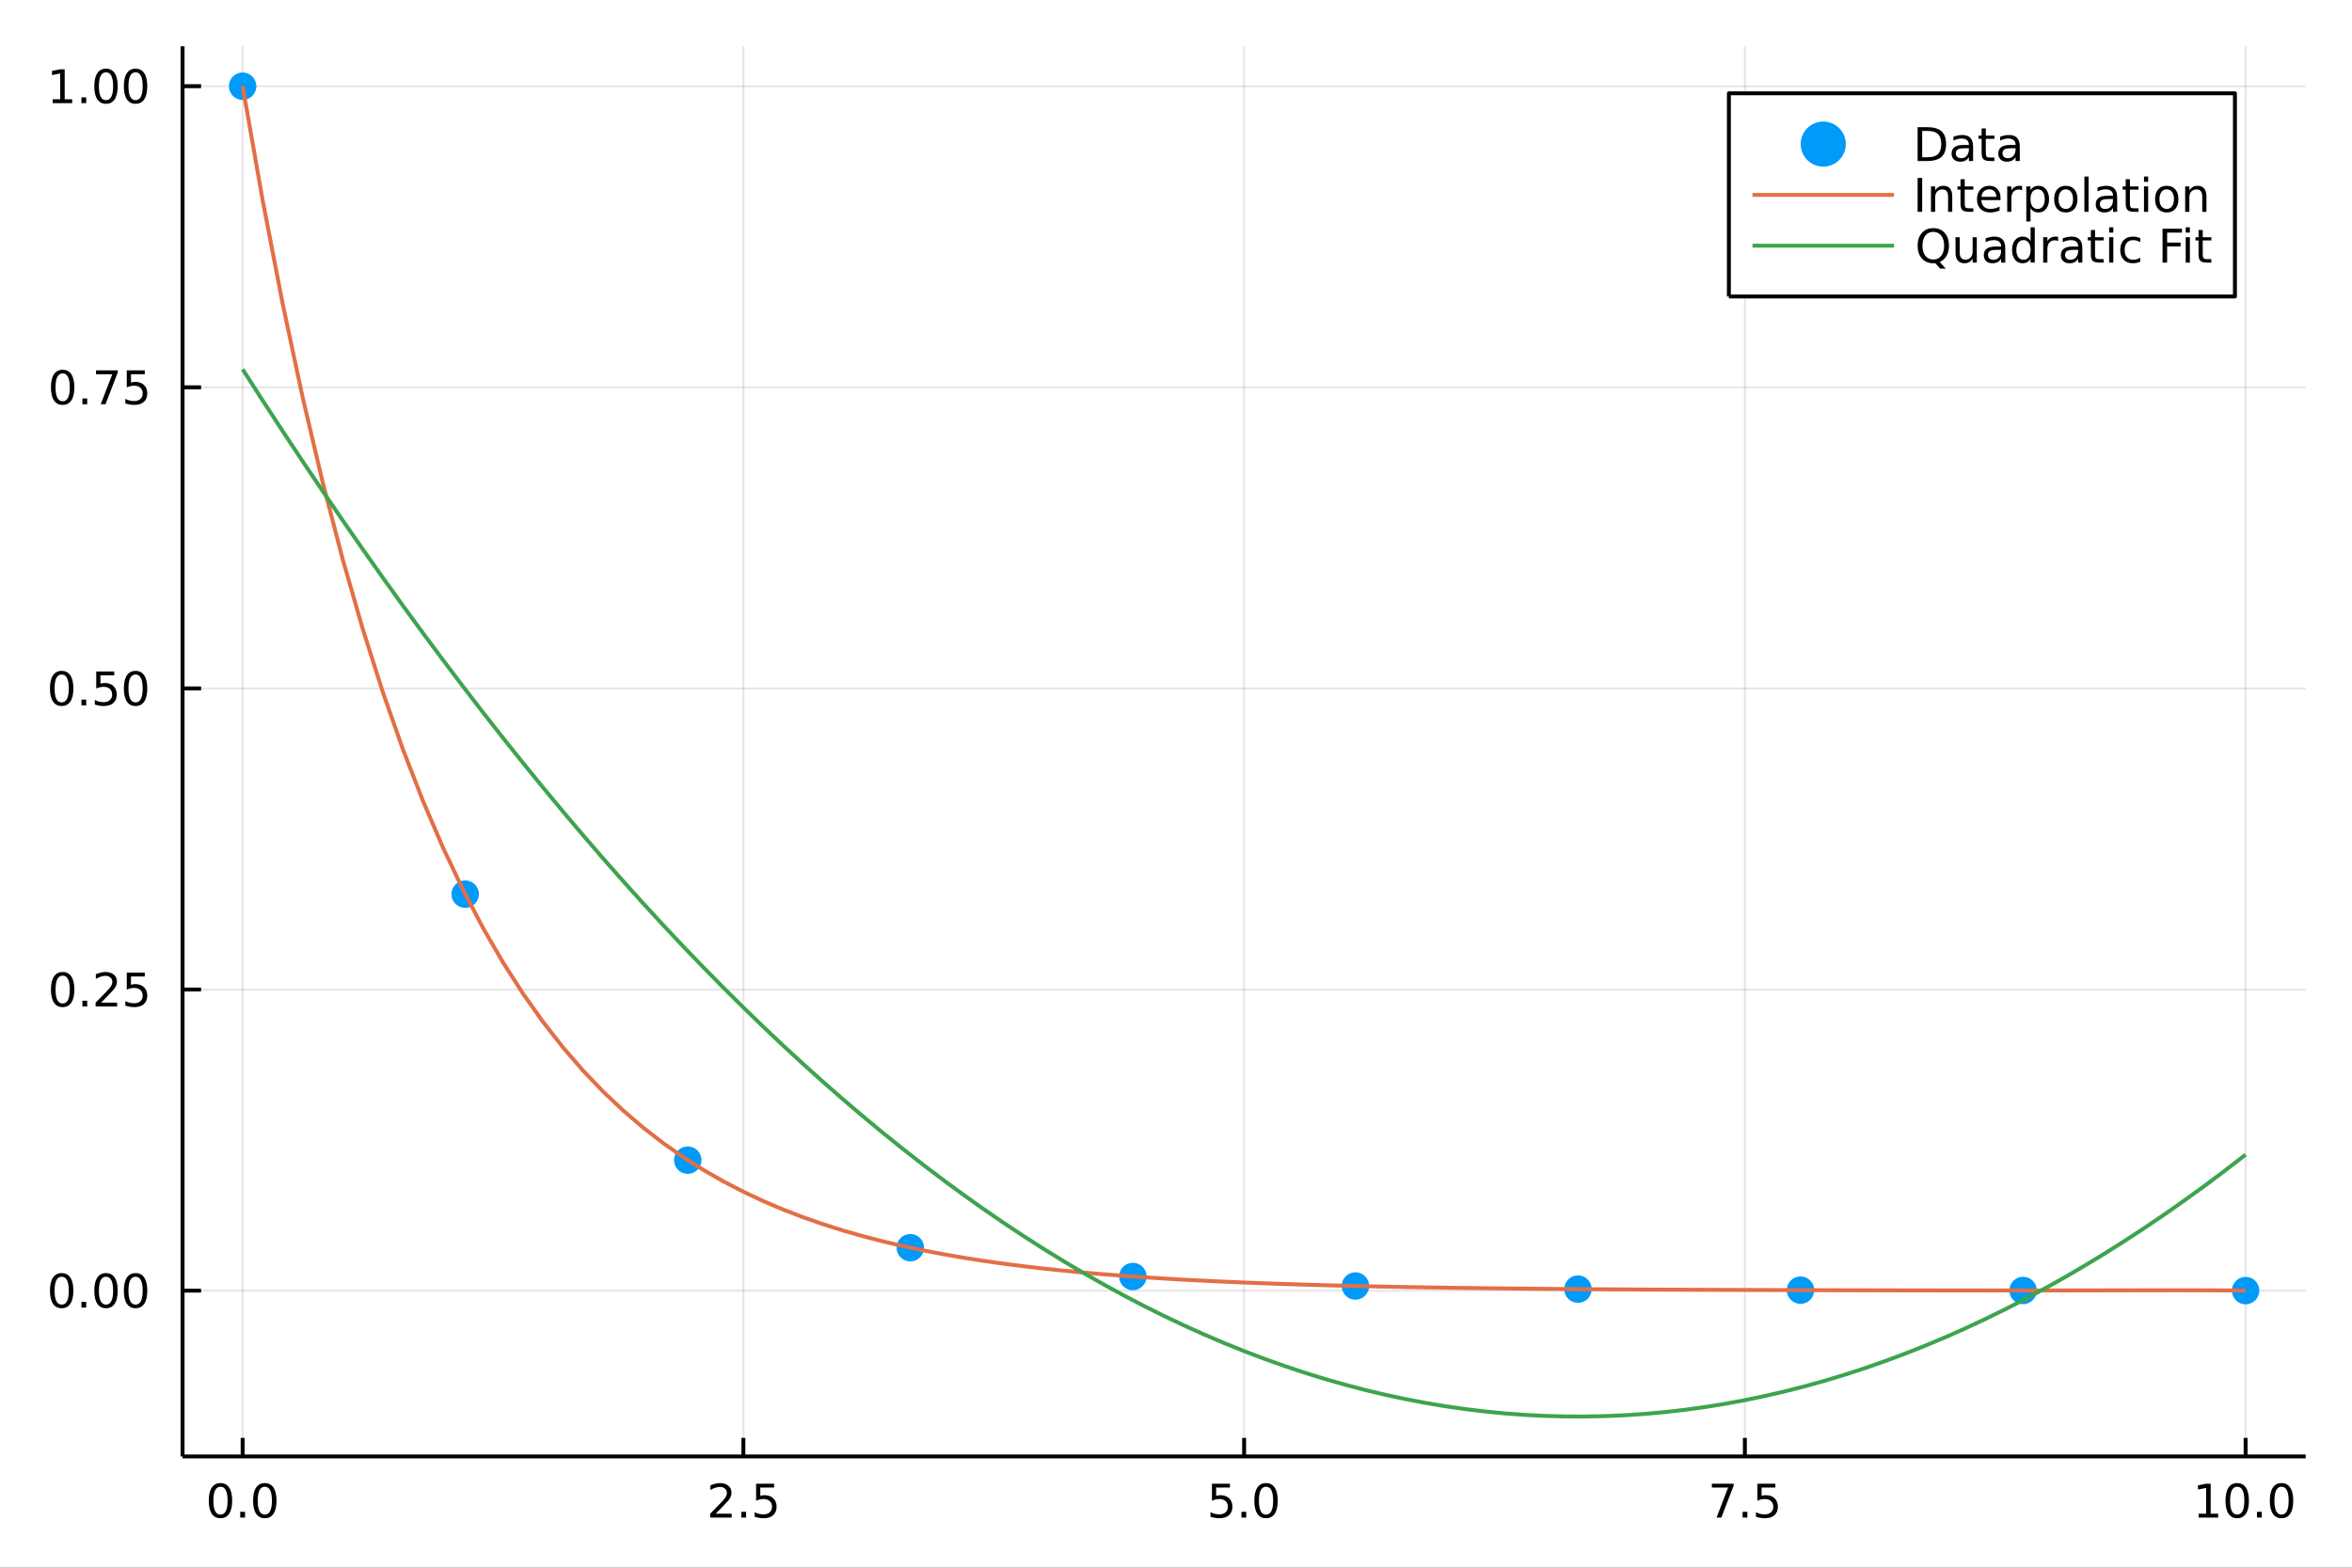 <?xml version="1.0" encoding="utf-8"?>
<svg xmlns="http://www.w3.org/2000/svg" xmlns:xlink="http://www.w3.org/1999/xlink" width="600" height="400" viewBox="0 0 2400 1600">
<rect x="0" y="0" width="2400" height="1600" fill="#333333" stroke="none"/>
<defs>
  <clipPath id="clip570">
    <rect x="0" y="0" width="2400" height="1600"/>
  </clipPath>
</defs>
<path clip-path="url(#clip570)" d="
M0 1600 L2400 1600 L2400 0 L0 0  Z
  " fill="#ffffff" fill-rule="evenodd" fill-opacity="1"/>
<defs>
  <clipPath id="clip571">
    <rect x="480" y="0" width="1681" height="1600"/>
  </clipPath>
</defs>
<path clip-path="url(#clip570)" d="
M186.274 1486.45 L2352.76 1486.45 L2352.76 47.244 L186.274 47.244  Z
  " fill="#ffffff" fill-rule="evenodd" fill-opacity="1"/>
<defs>
  <clipPath id="clip572">
    <rect x="186" y="47" width="2167" height="1440"/>
  </clipPath>
</defs>
<polyline clip-path="url(#clip572)" style="stroke:#000000; stroke-linecap:butt; stroke-linejoin:round; stroke-width:2; stroke-opacity:0.1; fill:none" points="
  247.59,1486.45 247.59,47.244 
  "/>
<polyline clip-path="url(#clip572)" style="stroke:#000000; stroke-linecap:butt; stroke-linejoin:round; stroke-width:2; stroke-opacity:0.1; fill:none" points="
  758.552,1486.45 758.552,47.244 
  "/>
<polyline clip-path="url(#clip572)" style="stroke:#000000; stroke-linecap:butt; stroke-linejoin:round; stroke-width:2; stroke-opacity:0.1; fill:none" points="
  1269.51,1486.45 1269.51,47.244 
  "/>
<polyline clip-path="url(#clip572)" style="stroke:#000000; stroke-linecap:butt; stroke-linejoin:round; stroke-width:2; stroke-opacity:0.1; fill:none" points="
  1780.48,1486.45 1780.48,47.244 
  "/>
<polyline clip-path="url(#clip572)" style="stroke:#000000; stroke-linecap:butt; stroke-linejoin:round; stroke-width:2; stroke-opacity:0.1; fill:none" points="
  2291.44,1486.45 2291.44,47.244 
  "/>
<polyline clip-path="url(#clip570)" style="stroke:#000000; stroke-linecap:butt; stroke-linejoin:round; stroke-width:4; stroke-opacity:1; fill:none" points="
  186.274,1486.45 2352.76,1486.45 
  "/>
<polyline clip-path="url(#clip570)" style="stroke:#000000; stroke-linecap:butt; stroke-linejoin:round; stroke-width:4; stroke-opacity:1; fill:none" points="
  247.59,1486.45 247.59,1467.55 
  "/>
<polyline clip-path="url(#clip570)" style="stroke:#000000; stroke-linecap:butt; stroke-linejoin:round; stroke-width:4; stroke-opacity:1; fill:none" points="
  758.552,1486.45 758.552,1467.55 
  "/>
<polyline clip-path="url(#clip570)" style="stroke:#000000; stroke-linecap:butt; stroke-linejoin:round; stroke-width:4; stroke-opacity:1; fill:none" points="
  1269.51,1486.45 1269.51,1467.55 
  "/>
<polyline clip-path="url(#clip570)" style="stroke:#000000; stroke-linecap:butt; stroke-linejoin:round; stroke-width:4; stroke-opacity:1; fill:none" points="
  1780.48,1486.45 1780.48,1467.55 
  "/>
<polyline clip-path="url(#clip570)" style="stroke:#000000; stroke-linecap:butt; stroke-linejoin:round; stroke-width:4; stroke-opacity:1; fill:none" points="
  2291.44,1486.45 2291.44,1467.55 
  "/>
<path clip-path="url(#clip570)" d="M224.974 1517.37 Q221.363 1517.37 219.534 1520.93 Q217.729 1524.47 217.729 1531.6 Q217.729 1538.71 219.534 1542.27 Q221.363 1545.82 224.974 1545.82 Q228.608 1545.82 230.414 1542.27 Q232.242 1538.71 232.242 1531.6 Q232.242 1524.47 230.414 1520.93 Q228.608 1517.37 224.974 1517.37 M224.974 1513.66 Q230.784 1513.66 233.84 1518.27 Q236.918 1522.85 236.918 1531.6 Q236.918 1540.33 233.84 1544.94 Q230.784 1549.52 224.974 1549.52 Q219.164 1549.52 216.085 1544.94 Q213.03 1540.33 213.03 1531.6 Q213.03 1522.85 216.085 1518.27 Q219.164 1513.66 224.974 1513.66 Z" fill="#000000" fill-rule="evenodd" fill-opacity="1" /><path clip-path="url(#clip570)" d="M245.136 1542.97 L250.02 1542.97 L250.02 1548.85 L245.136 1548.85 L245.136 1542.97 Z" fill="#000000" fill-rule="evenodd" fill-opacity="1" /><path clip-path="url(#clip570)" d="M270.205 1517.37 Q266.594 1517.37 264.765 1520.93 Q262.96 1524.47 262.96 1531.6 Q262.96 1538.71 264.765 1542.27 Q266.594 1545.82 270.205 1545.82 Q273.839 1545.82 275.645 1542.27 Q277.474 1538.71 277.474 1531.6 Q277.474 1524.47 275.645 1520.93 Q273.839 1517.37 270.205 1517.37 M270.205 1513.66 Q276.015 1513.66 279.071 1518.27 Q282.15 1522.85 282.15 1531.6 Q282.15 1540.33 279.071 1544.94 Q276.015 1549.52 270.205 1549.52 Q264.395 1549.52 261.316 1544.94 Q258.261 1540.33 258.261 1531.6 Q258.261 1522.85 261.316 1518.27 Q264.395 1513.66 270.205 1513.66 Z" fill="#000000" fill-rule="evenodd" fill-opacity="1" /><path clip-path="url(#clip570)" d="M730.289 1544.91 L746.608 1544.91 L746.608 1548.85 L724.664 1548.85 L724.664 1544.91 Q727.326 1542.16 731.909 1537.53 Q736.515 1532.88 737.696 1531.53 Q739.941 1529.01 740.821 1527.27 Q741.724 1525.51 741.724 1523.82 Q741.724 1521.07 739.779 1519.33 Q737.858 1517.6 734.756 1517.6 Q732.557 1517.6 730.103 1518.36 Q727.673 1519.13 724.895 1520.68 L724.895 1515.95 Q727.719 1514.82 730.173 1514.24 Q732.626 1513.66 734.663 1513.66 Q740.034 1513.66 743.228 1516.35 Q746.423 1519.03 746.423 1523.52 Q746.423 1525.65 745.612 1527.57 Q744.825 1529.47 742.719 1532.07 Q742.14 1532.74 739.038 1535.95 Q735.937 1539.15 730.289 1544.91 Z" fill="#000000" fill-rule="evenodd" fill-opacity="1" /><path clip-path="url(#clip570)" d="M756.423 1542.97 L761.307 1542.97 L761.307 1548.85 L756.423 1548.85 L756.423 1542.97 Z" fill="#000000" fill-rule="evenodd" fill-opacity="1" /><path clip-path="url(#clip570)" d="M771.538 1514.29 L789.895 1514.29 L789.895 1518.22 L775.821 1518.22 L775.821 1526.7 Q776.839 1526.35 777.858 1526.19 Q778.876 1526 779.895 1526 Q785.682 1526 789.061 1529.17 Q792.441 1532.34 792.441 1537.76 Q792.441 1543.34 788.969 1546.44 Q785.497 1549.52 779.177 1549.52 Q777.001 1549.52 774.733 1549.15 Q772.487 1548.78 770.08 1548.04 L770.08 1543.34 Q772.163 1544.47 774.385 1545.03 Q776.608 1545.58 779.085 1545.58 Q783.089 1545.58 785.427 1543.48 Q787.765 1541.37 787.765 1537.76 Q787.765 1534.15 785.427 1532.04 Q783.089 1529.94 779.085 1529.94 Q777.21 1529.94 775.335 1530.35 Q773.483 1530.77 771.538 1531.65 L771.538 1514.29 Z" fill="#000000" fill-rule="evenodd" fill-opacity="1" /><path clip-path="url(#clip570)" d="M1236.68 1514.29 L1255.04 1514.29 L1255.04 1518.22 L1240.96 1518.22 L1240.96 1526.7 Q1241.98 1526.35 1243 1526.19 Q1244.02 1526 1245.04 1526 Q1250.82 1526 1254.2 1529.17 Q1257.58 1532.34 1257.58 1537.76 Q1257.58 1543.34 1254.11 1546.44 Q1250.64 1549.52 1244.32 1549.52 Q1242.14 1549.52 1239.87 1549.15 Q1237.63 1548.78 1235.22 1548.04 L1235.22 1543.34 Q1237.3 1544.47 1239.53 1545.03 Q1241.75 1545.58 1244.23 1545.58 Q1248.23 1545.58 1250.57 1543.48 Q1252.91 1541.37 1252.91 1537.76 Q1252.91 1534.15 1250.57 1532.04 Q1248.23 1529.94 1244.23 1529.94 Q1242.35 1529.94 1240.48 1530.35 Q1238.62 1530.77 1236.68 1531.65 L1236.68 1514.29 Z" fill="#000000" fill-rule="evenodd" fill-opacity="1" /><path clip-path="url(#clip570)" d="M1266.8 1542.97 L1271.68 1542.97 L1271.68 1548.85 L1266.8 1548.85 L1266.8 1542.97 Z" fill="#000000" fill-rule="evenodd" fill-opacity="1" /><path clip-path="url(#clip570)" d="M1291.86 1517.37 Q1288.25 1517.37 1286.42 1520.93 Q1284.62 1524.47 1284.62 1531.6 Q1284.62 1538.71 1286.42 1542.27 Q1288.25 1545.82 1291.86 1545.82 Q1295.5 1545.82 1297.3 1542.27 Q1299.13 1538.71 1299.13 1531.6 Q1299.13 1524.47 1297.3 1520.93 Q1295.5 1517.37 1291.86 1517.37 M1291.86 1513.66 Q1297.67 1513.66 1300.73 1518.27 Q1303.81 1522.85 1303.81 1531.6 Q1303.81 1540.33 1300.73 1544.94 Q1297.67 1549.52 1291.86 1549.52 Q1286.05 1549.52 1282.98 1544.94 Q1279.92 1540.33 1279.92 1531.6 Q1279.92 1522.85 1282.98 1518.27 Q1286.05 1513.66 1291.86 1513.66 Z" fill="#000000" fill-rule="evenodd" fill-opacity="1" /><path clip-path="url(#clip570)" d="M1746.8 1514.29 L1769.02 1514.29 L1769.02 1516.28 L1756.47 1548.85 L1751.59 1548.85 L1763.39 1518.22 L1746.8 1518.22 L1746.8 1514.29 Z" fill="#000000" fill-rule="evenodd" fill-opacity="1" /><path clip-path="url(#clip570)" d="M1778.14 1542.97 L1783.02 1542.97 L1783.02 1548.85 L1778.14 1548.85 L1778.14 1542.97 Z" fill="#000000" fill-rule="evenodd" fill-opacity="1" /><path clip-path="url(#clip570)" d="M1793.26 1514.29 L1811.61 1514.29 L1811.61 1518.22 L1797.54 1518.22 L1797.54 1526.7 Q1798.56 1526.35 1799.57 1526.19 Q1800.59 1526 1801.61 1526 Q1807.4 1526 1810.78 1529.17 Q1814.16 1532.34 1814.16 1537.76 Q1814.16 1543.34 1810.69 1546.44 Q1807.21 1549.52 1800.89 1549.52 Q1798.72 1549.52 1796.45 1549.15 Q1794.2 1548.78 1791.8 1548.04 L1791.8 1543.34 Q1793.88 1544.47 1796.1 1545.03 Q1798.32 1545.58 1800.8 1545.58 Q1804.81 1545.58 1807.14 1543.48 Q1809.48 1541.37 1809.48 1537.76 Q1809.48 1534.15 1807.14 1532.04 Q1804.81 1529.94 1800.8 1529.94 Q1798.93 1529.94 1797.05 1530.35 Q1795.2 1530.77 1793.26 1531.65 L1793.26 1514.29 Z" fill="#000000" fill-rule="evenodd" fill-opacity="1" /><path clip-path="url(#clip570)" d="M2243.51 1544.91 L2251.15 1544.91 L2251.15 1518.55 L2242.84 1520.21 L2242.84 1515.95 L2251.1 1514.29 L2255.78 1514.29 L2255.78 1544.91 L2263.42 1544.91 L2263.42 1548.85 L2243.51 1548.85 L2243.51 1544.91 Z" fill="#000000" fill-rule="evenodd" fill-opacity="1" /><path clip-path="url(#clip570)" d="M2282.86 1517.37 Q2279.25 1517.37 2277.42 1520.93 Q2275.62 1524.47 2275.62 1531.6 Q2275.62 1538.71 2277.42 1542.27 Q2279.25 1545.82 2282.86 1545.82 Q2286.5 1545.82 2288.3 1542.27 Q2290.13 1538.71 2290.13 1531.6 Q2290.13 1524.47 2288.3 1520.93 Q2286.5 1517.37 2282.86 1517.37 M2282.86 1513.66 Q2288.67 1513.66 2291.73 1518.27 Q2294.81 1522.85 2294.81 1531.6 Q2294.81 1540.33 2291.73 1544.94 Q2288.67 1549.52 2282.86 1549.52 Q2277.05 1549.52 2273.98 1544.94 Q2270.92 1540.33 2270.92 1531.6 Q2270.92 1522.85 2273.98 1518.27 Q2277.05 1513.66 2282.86 1513.66 Z" fill="#000000" fill-rule="evenodd" fill-opacity="1" /><path clip-path="url(#clip570)" d="M2303.03 1542.97 L2307.91 1542.97 L2307.91 1548.85 L2303.03 1548.85 L2303.03 1542.97 Z" fill="#000000" fill-rule="evenodd" fill-opacity="1" /><path clip-path="url(#clip570)" d="M2328.1 1517.37 Q2324.48 1517.37 2322.66 1520.93 Q2320.85 1524.47 2320.85 1531.6 Q2320.85 1538.71 2322.66 1542.27 Q2324.48 1545.82 2328.1 1545.82 Q2331.73 1545.82 2333.54 1542.27 Q2335.36 1538.71 2335.36 1531.6 Q2335.36 1524.47 2333.54 1520.93 Q2331.73 1517.37 2328.1 1517.37 M2328.1 1513.66 Q2333.91 1513.66 2336.96 1518.27 Q2340.04 1522.85 2340.04 1531.6 Q2340.04 1540.33 2336.96 1544.94 Q2333.91 1549.52 2328.1 1549.52 Q2322.29 1549.52 2319.21 1544.94 Q2316.15 1540.33 2316.15 1531.6 Q2316.15 1522.85 2319.21 1518.27 Q2322.29 1513.66 2328.1 1513.66 Z" fill="#000000" fill-rule="evenodd" fill-opacity="1" /><polyline clip-path="url(#clip572)" style="stroke:#000000; stroke-linecap:butt; stroke-linejoin:round; stroke-width:2; stroke-opacity:0.1; fill:none" points="
  186.274,1317.25 2352.76,1317.25 
  "/>
<polyline clip-path="url(#clip572)" style="stroke:#000000; stroke-linecap:butt; stroke-linejoin:round; stroke-width:2; stroke-opacity:0.1; fill:none" points="
  186.274,1009.93 2352.76,1009.93 
  "/>
<polyline clip-path="url(#clip572)" style="stroke:#000000; stroke-linecap:butt; stroke-linejoin:round; stroke-width:2; stroke-opacity:0.1; fill:none" points="
  186.274,702.613 2352.76,702.613 
  "/>
<polyline clip-path="url(#clip572)" style="stroke:#000000; stroke-linecap:butt; stroke-linejoin:round; stroke-width:2; stroke-opacity:0.1; fill:none" points="
  186.274,395.295 2352.76,395.295 
  "/>
<polyline clip-path="url(#clip572)" style="stroke:#000000; stroke-linecap:butt; stroke-linejoin:round; stroke-width:2; stroke-opacity:0.1; fill:none" points="
  186.274,87.976 2352.76,87.976 
  "/>
<polyline clip-path="url(#clip570)" style="stroke:#000000; stroke-linecap:butt; stroke-linejoin:round; stroke-width:4; stroke-opacity:1; fill:none" points="
  186.274,1486.45 186.274,47.244 
  "/>
<polyline clip-path="url(#clip570)" style="stroke:#000000; stroke-linecap:butt; stroke-linejoin:round; stroke-width:4; stroke-opacity:1; fill:none" points="
  186.274,1317.25 205.172,1317.25 
  "/>
<polyline clip-path="url(#clip570)" style="stroke:#000000; stroke-linecap:butt; stroke-linejoin:round; stroke-width:4; stroke-opacity:1; fill:none" points="
  186.274,1009.93 205.172,1009.93 
  "/>
<polyline clip-path="url(#clip570)" style="stroke:#000000; stroke-linecap:butt; stroke-linejoin:round; stroke-width:4; stroke-opacity:1; fill:none" points="
  186.274,702.613 205.172,702.613 
  "/>
<polyline clip-path="url(#clip570)" style="stroke:#000000; stroke-linecap:butt; stroke-linejoin:round; stroke-width:4; stroke-opacity:1; fill:none" points="
  186.274,395.295 205.172,395.295 
  "/>
<polyline clip-path="url(#clip570)" style="stroke:#000000; stroke-linecap:butt; stroke-linejoin:round; stroke-width:4; stroke-opacity:1; fill:none" points="
  186.274,87.976 205.172,87.976 
  "/>
<path clip-path="url(#clip570)" d="M62.937 1303.05 Q59.325 1303.05 57.497 1306.61 Q55.691 1310.15 55.691 1317.28 Q55.691 1324.39 57.497 1327.96 Q59.325 1331.5 62.937 1331.5 Q66.571 1331.5 68.376 1327.96 Q70.205 1324.39 70.205 1317.28 Q70.205 1310.15 68.376 1306.61 Q66.571 1303.05 62.937 1303.05 M62.937 1299.34 Q68.747 1299.34 71.802 1303.95 Q74.881 1308.53 74.881 1317.28 Q74.881 1326.01 71.802 1330.62 Q68.747 1335.2 62.937 1335.2 Q57.126 1335.2 54.048 1330.62 Q50.992 1326.01 50.992 1317.28 Q50.992 1308.53 54.048 1303.95 Q57.126 1299.34 62.937 1299.34 Z" fill="#000000" fill-rule="evenodd" fill-opacity="1" /><path clip-path="url(#clip570)" d="M83.098 1328.65 L87.983 1328.65 L87.983 1334.53 L83.098 1334.53 L83.098 1328.65 Z" fill="#000000" fill-rule="evenodd" fill-opacity="1" /><path clip-path="url(#clip570)" d="M108.168 1303.05 Q104.557 1303.05 102.728 1306.61 Q100.922 1310.15 100.922 1317.28 Q100.922 1324.39 102.728 1327.96 Q104.557 1331.5 108.168 1331.5 Q111.802 1331.5 113.608 1327.96 Q115.436 1324.39 115.436 1317.28 Q115.436 1310.15 113.608 1306.61 Q111.802 1303.05 108.168 1303.05 M108.168 1299.34 Q113.978 1299.34 117.033 1303.95 Q120.112 1308.53 120.112 1317.28 Q120.112 1326.01 117.033 1330.62 Q113.978 1335.2 108.168 1335.2 Q102.358 1335.2 99.279 1330.62 Q96.223 1326.01 96.223 1317.28 Q96.223 1308.53 99.279 1303.95 Q102.358 1299.34 108.168 1299.34 Z" fill="#000000" fill-rule="evenodd" fill-opacity="1" /><path clip-path="url(#clip570)" d="M138.33 1303.05 Q134.719 1303.05 132.89 1306.61 Q131.084 1310.15 131.084 1317.28 Q131.084 1324.39 132.89 1327.96 Q134.719 1331.5 138.33 1331.5 Q141.964 1331.5 143.769 1327.96 Q145.598 1324.39 145.598 1317.28 Q145.598 1310.15 143.769 1306.61 Q141.964 1303.05 138.33 1303.05 M138.33 1299.34 Q144.14 1299.34 147.195 1303.95 Q150.274 1308.53 150.274 1317.28 Q150.274 1326.01 147.195 1330.62 Q144.14 1335.2 138.33 1335.2 Q132.519 1335.2 129.441 1330.62 Q126.385 1326.01 126.385 1317.28 Q126.385 1308.53 129.441 1303.95 Q132.519 1299.34 138.33 1299.34 Z" fill="#000000" fill-rule="evenodd" fill-opacity="1" /><path clip-path="url(#clip570)" d="M63.932 995.73 Q60.321 995.73 58.492 999.295 Q56.687 1002.84 56.687 1009.97 Q56.687 1017.07 58.492 1020.64 Q60.321 1024.18 63.932 1024.18 Q67.566 1024.18 69.372 1020.64 Q71.2 1017.07 71.2 1009.97 Q71.2 1002.84 69.372 999.295 Q67.566 995.73 63.932 995.73 M63.932 992.026 Q69.742 992.026 72.798 996.633 Q75.876 1001.22 75.876 1009.97 Q75.876 1018.69 72.798 1023.3 Q69.742 1027.88 63.932 1027.88 Q58.122 1027.88 55.043 1023.3 Q51.987 1018.69 51.987 1009.97 Q51.987 1001.22 55.043 996.633 Q58.122 992.026 63.932 992.026 Z" fill="#000000" fill-rule="evenodd" fill-opacity="1" /><path clip-path="url(#clip570)" d="M84.094 1021.33 L88.978 1021.33 L88.978 1027.21 L84.094 1027.21 L84.094 1021.33 Z" fill="#000000" fill-rule="evenodd" fill-opacity="1" /><path clip-path="url(#clip570)" d="M103.191 1023.28 L119.51 1023.28 L119.51 1027.21 L97.566 1027.21 L97.566 1023.28 Q100.228 1020.52 104.811 1015.89 Q109.418 1011.24 110.598 1009.9 Q112.844 1007.37 113.723 1005.64 Q114.626 1003.88 114.626 1002.19 Q114.626 999.434 112.682 997.698 Q110.76 995.962 107.658 995.962 Q105.459 995.962 103.006 996.725 Q100.575 997.489 97.797 999.04 L97.797 994.318 Q100.621 993.184 103.075 992.605 Q105.529 992.026 107.566 992.026 Q112.936 992.026 116.131 994.712 Q119.325 997.397 119.325 1001.89 Q119.325 1004.02 118.515 1005.94 Q117.728 1007.84 115.621 1010.43 Q115.043 1011.1 111.941 1014.32 Q108.839 1017.51 103.191 1023.28 Z" fill="#000000" fill-rule="evenodd" fill-opacity="1" /><path clip-path="url(#clip570)" d="M129.371 992.651 L147.728 992.651 L147.728 996.587 L133.654 996.587 L133.654 1005.06 Q134.672 1004.71 135.691 1004.55 Q136.709 1004.36 137.728 1004.36 Q143.515 1004.36 146.894 1007.54 Q150.274 1010.71 150.274 1016.12 Q150.274 1021.7 146.802 1024.8 Q143.33 1027.88 137.01 1027.88 Q134.834 1027.88 132.566 1027.51 Q130.32 1027.14 127.913 1026.4 L127.913 1021.7 Q129.996 1022.84 132.219 1023.39 Q134.441 1023.95 136.918 1023.95 Q140.922 1023.95 143.26 1021.84 Q145.598 1019.73 145.598 1016.12 Q145.598 1012.51 143.26 1010.41 Q140.922 1008.3 136.918 1008.3 Q135.043 1008.3 133.168 1008.72 Q131.316 1009.13 129.371 1010.01 L129.371 992.651 Z" fill="#000000" fill-rule="evenodd" fill-opacity="1" /><path clip-path="url(#clip570)" d="M62.937 688.412 Q59.325 688.412 57.497 691.976 Q55.691 695.518 55.691 702.648 Q55.691 709.754 57.497 713.319 Q59.325 716.861 62.937 716.861 Q66.571 716.861 68.376 713.319 Q70.205 709.754 70.205 702.648 Q70.205 695.518 68.376 691.976 Q66.571 688.412 62.937 688.412 M62.937 684.708 Q68.747 684.708 71.802 689.314 Q74.881 693.898 74.881 702.648 Q74.881 711.375 71.802 715.981 Q68.747 720.564 62.937 720.564 Q57.126 720.564 54.048 715.981 Q50.992 711.375 50.992 702.648 Q50.992 693.898 54.048 689.314 Q57.126 684.708 62.937 684.708 Z" fill="#000000" fill-rule="evenodd" fill-opacity="1" /><path clip-path="url(#clip570)" d="M83.098 714.013 L87.983 714.013 L87.983 719.893 L83.098 719.893 L83.098 714.013 Z" fill="#000000" fill-rule="evenodd" fill-opacity="1" /><path clip-path="url(#clip570)" d="M98.214 685.333 L116.57 685.333 L116.57 689.268 L102.496 689.268 L102.496 697.74 Q103.515 697.393 104.534 697.231 Q105.552 697.046 106.571 697.046 Q112.358 697.046 115.737 700.217 Q119.117 703.388 119.117 708.805 Q119.117 714.384 115.645 717.486 Q112.172 720.564 105.853 720.564 Q103.677 720.564 101.409 720.194 Q99.163 719.824 96.756 719.083 L96.756 714.384 Q98.839 715.518 101.061 716.074 Q103.284 716.629 105.76 716.629 Q109.765 716.629 112.103 714.523 Q114.441 712.416 114.441 708.805 Q114.441 705.194 112.103 703.088 Q109.765 700.981 105.76 700.981 Q103.885 700.981 102.01 701.398 Q100.159 701.814 98.214 702.694 L98.214 685.333 Z" fill="#000000" fill-rule="evenodd" fill-opacity="1" /><path clip-path="url(#clip570)" d="M138.33 688.412 Q134.719 688.412 132.89 691.976 Q131.084 695.518 131.084 702.648 Q131.084 709.754 132.89 713.319 Q134.719 716.861 138.33 716.861 Q141.964 716.861 143.769 713.319 Q145.598 709.754 145.598 702.648 Q145.598 695.518 143.769 691.976 Q141.964 688.412 138.33 688.412 M138.33 684.708 Q144.14 684.708 147.195 689.314 Q150.274 693.898 150.274 702.648 Q150.274 711.375 147.195 715.981 Q144.14 720.564 138.33 720.564 Q132.519 720.564 129.441 715.981 Q126.385 711.375 126.385 702.648 Q126.385 693.898 129.441 689.314 Q132.519 684.708 138.33 684.708 Z" fill="#000000" fill-rule="evenodd" fill-opacity="1" /><path clip-path="url(#clip570)" d="M63.932 381.093 Q60.321 381.093 58.492 384.658 Q56.687 388.2 56.687 395.329 Q56.687 402.436 58.492 406.001 Q60.321 409.542 63.932 409.542 Q67.566 409.542 69.372 406.001 Q71.2 402.436 71.2 395.329 Q71.2 388.2 69.372 384.658 Q67.566 381.093 63.932 381.093 M63.932 377.39 Q69.742 377.39 72.798 381.996 Q75.876 386.579 75.876 395.329 Q75.876 404.056 72.798 408.663 Q69.742 413.246 63.932 413.246 Q58.122 413.246 55.043 408.663 Q51.987 404.056 51.987 395.329 Q51.987 386.579 55.043 381.996 Q58.122 377.39 63.932 377.39 Z" fill="#000000" fill-rule="evenodd" fill-opacity="1" /><path clip-path="url(#clip570)" d="M84.094 406.695 L88.978 406.695 L88.978 412.575 L84.094 412.575 L84.094 406.695 Z" fill="#000000" fill-rule="evenodd" fill-opacity="1" /><path clip-path="url(#clip570)" d="M97.983 378.015 L120.205 378.015 L120.205 380.005 L107.658 412.575 L102.774 412.575 L114.58 381.95 L97.983 381.95 L97.983 378.015 Z" fill="#000000" fill-rule="evenodd" fill-opacity="1" /><path clip-path="url(#clip570)" d="M129.371 378.015 L147.728 378.015 L147.728 381.95 L133.654 381.95 L133.654 390.422 Q134.672 390.075 135.691 389.913 Q136.709 389.728 137.728 389.728 Q143.515 389.728 146.894 392.899 Q150.274 396.07 150.274 401.487 Q150.274 407.065 146.802 410.167 Q143.33 413.246 137.01 413.246 Q134.834 413.246 132.566 412.876 Q130.32 412.505 127.913 411.764 L127.913 407.065 Q129.996 408.2 132.219 408.755 Q134.441 409.311 136.918 409.311 Q140.922 409.311 143.26 407.204 Q145.598 405.098 145.598 401.487 Q145.598 397.876 143.26 395.769 Q140.922 393.663 136.918 393.663 Q135.043 393.663 133.168 394.079 Q131.316 394.496 129.371 395.376 L129.371 378.015 Z" fill="#000000" fill-rule="evenodd" fill-opacity="1" /><path clip-path="url(#clip570)" d="M53.747 101.321 L61.386 101.321 L61.386 74.956 L53.075 76.622 L53.075 72.363 L61.339 70.696 L66.015 70.696 L66.015 101.321 L73.654 101.321 L73.654 105.256 L53.747 105.256 L53.747 101.321 Z" fill="#000000" fill-rule="evenodd" fill-opacity="1" /><path clip-path="url(#clip570)" d="M83.098 99.377 L87.983 99.377 L87.983 105.256 L83.098 105.256 L83.098 99.377 Z" fill="#000000" fill-rule="evenodd" fill-opacity="1" /><path clip-path="url(#clip570)" d="M108.168 73.775 Q104.557 73.775 102.728 77.34 Q100.922 80.881 100.922 88.011 Q100.922 95.117 102.728 98.682 Q104.557 102.224 108.168 102.224 Q111.802 102.224 113.608 98.682 Q115.436 95.117 115.436 88.011 Q115.436 80.881 113.608 77.34 Q111.802 73.775 108.168 73.775 M108.168 70.071 Q113.978 70.071 117.033 74.678 Q120.112 79.261 120.112 88.011 Q120.112 96.738 117.033 101.344 Q113.978 105.928 108.168 105.928 Q102.358 105.928 99.279 101.344 Q96.223 96.738 96.223 88.011 Q96.223 79.261 99.279 74.678 Q102.358 70.071 108.168 70.071 Z" fill="#000000" fill-rule="evenodd" fill-opacity="1" /><path clip-path="url(#clip570)" d="M138.33 73.775 Q134.719 73.775 132.89 77.34 Q131.084 80.881 131.084 88.011 Q131.084 95.117 132.89 98.682 Q134.719 102.224 138.33 102.224 Q141.964 102.224 143.769 98.682 Q145.598 95.117 145.598 88.011 Q145.598 80.881 143.769 77.34 Q141.964 73.775 138.33 73.775 M138.33 70.071 Q144.14 70.071 147.195 74.678 Q150.274 79.261 150.274 88.011 Q150.274 96.738 147.195 101.344 Q144.14 105.928 138.33 105.928 Q132.519 105.928 129.441 101.344 Q126.385 96.738 126.385 88.011 Q126.385 79.261 129.441 74.678 Q132.519 70.071 138.33 70.071 Z" fill="#000000" fill-rule="evenodd" fill-opacity="1" /><circle clip-path="url(#clip572)" cx="247.59" cy="87.976" r="14" fill="#009af9" fill-rule="evenodd" fill-opacity="1" stroke="#000000" stroke-opacity="1" stroke-width="0"/>
<circle clip-path="url(#clip572)" cx="474.684" cy="912.582" r="14" fill="#009af9" fill-rule="evenodd" fill-opacity="1" stroke="#000000" stroke-opacity="1" stroke-width="0"/>
<circle clip-path="url(#clip572)" cx="701.779" cy="1184.04" r="14" fill="#009af9" fill-rule="evenodd" fill-opacity="1" stroke="#000000" stroke-opacity="1" stroke-width="0"/>
<circle clip-path="url(#clip572)" cx="928.873" cy="1273.4" r="14" fill="#009af9" fill-rule="evenodd" fill-opacity="1" stroke="#000000" stroke-opacity="1" stroke-width="0"/>
<circle clip-path="url(#clip572)" cx="1155.97" cy="1302.81" r="14" fill="#009af9" fill-rule="evenodd" fill-opacity="1" stroke="#000000" stroke-opacity="1" stroke-width="0"/>
<circle clip-path="url(#clip572)" cx="1383.06" cy="1312.5" r="14" fill="#009af9" fill-rule="evenodd" fill-opacity="1" stroke="#000000" stroke-opacity="1" stroke-width="0"/>
<circle clip-path="url(#clip572)" cx="1610.16" cy="1315.69" r="14" fill="#009af9" fill-rule="evenodd" fill-opacity="1" stroke="#000000" stroke-opacity="1" stroke-width="0"/>
<circle clip-path="url(#clip572)" cx="1837.25" cy="1316.73" r="14" fill="#009af9" fill-rule="evenodd" fill-opacity="1" stroke="#000000" stroke-opacity="1" stroke-width="0"/>
<circle clip-path="url(#clip572)" cx="2064.35" cy="1317.08" r="14" fill="#009af9" fill-rule="evenodd" fill-opacity="1" stroke="#000000" stroke-opacity="1" stroke-width="0"/>
<circle clip-path="url(#clip572)" cx="2291.44" cy="1317.19" r="14" fill="#009af9" fill-rule="evenodd" fill-opacity="1" stroke="#000000" stroke-opacity="1" stroke-width="0"/>
<polyline clip-path="url(#clip572)" style="stroke:#e26f46; stroke-linecap:butt; stroke-linejoin:round; stroke-width:4; stroke-opacity:1; fill:none" points="
  247.59,87.976 268.028,204.552 288.467,310.199 308.905,405.911 329.344,492.598 349.782,571.091 370.221,642.147 390.659,706.46 411.098,764.658 431.536,817.317 
  451.975,864.957 472.413,908.054 492.852,947.039 513.29,982.302 533.729,1014.2 554.167,1043.05 574.606,1069.15 595.044,1092.76 615.483,1114.11 635.921,1133.44 
  656.36,1150.92 676.798,1166.73 697.237,1181.04 717.675,1194 738.114,1205.72 758.552,1216.32 778.991,1225.92 799.429,1234.61 819.868,1242.47 840.306,1249.59 
  860.745,1256.03 881.183,1261.86 901.622,1267.14 922.06,1271.91 942.499,1276.23 962.937,1280.14 983.376,1283.67 1003.81,1286.87 1024.25,1289.76 1044.69,1292.38 
  1065.13,1294.75 1085.57,1296.89 1106.01,1298.82 1126.45,1300.57 1146.88,1302.16 1167.32,1303.59 1187.76,1304.89 1208.2,1306.06 1228.64,1307.13 1249.08,1308.09 
  1269.51,1308.96 1289.95,1309.75 1310.39,1310.46 1330.83,1311.11 1351.27,1311.69 1371.71,1312.22 1392.15,1312.71 1412.58,1313.14 1433.02,1313.53 1453.46,1313.89 
  1473.9,1314.21 1494.34,1314.5 1514.78,1314.76 1535.22,1315 1555.65,1315.21 1576.09,1315.41 1596.53,1315.58 1616.97,1315.74 1637.41,1315.88 1657.85,1316 
  1678.29,1316.12 1698.72,1316.22 1719.16,1316.32 1739.6,1316.4 1760.04,1316.48 1780.48,1316.56 1800.92,1316.62 1821.35,1316.69 1841.79,1316.75 1862.23,1316.8 
  1882.67,1316.86 1903.11,1316.9 1923.55,1316.95 1943.99,1316.99 1964.42,1317.02 1984.86,1317.05 2005.3,1317.07 2025.74,1317.08 2046.18,1317.08 2066.62,1317.08 
  2087.06,1317.06 2107.49,1317.04 2127.93,1317.01 2148.37,1316.97 2168.81,1316.94 2189.25,1316.9 2209.69,1316.88 2230.12,1316.88 2250.56,1316.92 2271,1317.02 
  2291.44,1317.19 
  "/>
<polyline clip-path="url(#clip572)" style="stroke:#3da44d; stroke-linecap:butt; stroke-linejoin:round; stroke-width:4; stroke-opacity:1; fill:none" points="
  247.59,376.926 268.028,408.752 288.467,440.097 308.905,470.961 329.344,501.344 349.782,531.245 370.221,560.666 390.659,589.606 411.098,618.065 431.536,646.042 
  451.975,673.539 472.413,700.555 492.852,727.089 513.29,753.143 533.729,778.715 554.167,803.807 574.606,828.418 595.044,852.547 615.483,876.195 635.921,899.363 
  656.36,922.049 676.798,944.255 697.237,965.979 717.675,987.222 738.114,1007.98 758.552,1028.27 778.991,1048.07 799.429,1067.39 819.868,1086.22 840.306,1104.58 
  860.745,1122.46 881.183,1139.85 901.622,1156.77 922.06,1173.2 942.499,1189.15 962.937,1204.62 983.376,1219.61 1003.81,1234.12 1024.25,1248.15 1044.69,1261.7 
  1065.13,1274.76 1085.57,1287.35 1106.01,1299.45 1126.45,1311.07 1146.88,1322.22 1167.32,1332.88 1187.76,1343.06 1208.2,1352.76 1228.64,1361.97 1249.08,1370.71 
  1269.51,1378.97 1289.95,1386.74 1310.39,1394.03 1330.83,1400.85 1351.27,1407.18 1371.71,1413.03 1392.15,1418.4 1412.58,1423.29 1433.02,1427.69 1453.46,1431.62 
  1473.9,1435.07 1494.34,1438.03 1514.78,1440.51 1535.22,1442.52 1555.65,1444.04 1576.09,1445.08 1596.53,1445.64 1616.97,1445.72 1637.41,1445.31 1657.85,1444.43 
  1678.29,1443.06 1698.72,1441.22 1719.16,1438.89 1739.6,1436.08 1760.04,1432.79 1780.48,1429.03 1800.92,1424.77 1821.35,1420.04 1841.79,1414.83 1862.23,1409.14 
  1882.67,1402.96 1903.11,1396.3 1923.55,1389.17 1943.99,1381.55 1964.42,1373.45 1984.86,1364.87 2005.3,1355.81 2025.74,1346.27 2046.18,1336.24 2066.62,1325.74 
  2087.06,1314.75 2107.49,1303.29 2127.93,1291.34 2148.37,1278.91 2168.81,1266 2189.25,1252.61 2209.69,1238.74 2230.12,1224.39 2250.56,1209.55 2271,1194.24 
  2291.44,1178.44 
  "/>
<path clip-path="url(#clip570)" d="
M1764.17 302.578 L2280.54 302.578 L2280.54 95.218 L1764.17 95.218  Z
  " fill="#ffffff" fill-rule="evenodd" fill-opacity="1"/>
<polyline clip-path="url(#clip570)" style="stroke:#000000; stroke-linecap:butt; stroke-linejoin:round; stroke-width:4; stroke-opacity:1; fill:none" points="
  1764.17,302.578 2280.54,302.578 2280.54,95.218 1764.17,95.218 1764.17,302.578 
  "/>
<circle clip-path="url(#clip570)" cx="1860.46" cy="147.058" r="23" fill="#009af9" fill-rule="evenodd" fill-opacity="1" stroke="#000000" stroke-opacity="1" stroke-width="0"/>
<path clip-path="url(#clip570)" d="M1961.42 133.62 L1961.42 160.495 L1967.07 160.495 Q1974.22 160.495 1977.53 157.254 Q1980.87 154.014 1980.87 147.023 Q1980.87 140.078 1977.53 136.861 Q1974.22 133.62 1967.07 133.62 L1961.42 133.62 M1956.75 129.778 L1966.35 129.778 Q1976.4 129.778 1981.1 133.967 Q1985.8 138.134 1985.8 147.023 Q1985.8 155.958 1981.08 160.148 Q1976.35 164.338 1966.35 164.338 L1956.75 164.338 L1956.75 129.778 Z" fill="#000000" fill-rule="evenodd" fill-opacity="1" /><path clip-path="url(#clip570)" d="M2004.85 151.305 Q1999.69 151.305 1997.7 152.486 Q1995.71 153.666 1995.71 156.514 Q1995.71 158.782 1997.19 160.125 Q1998.69 161.444 2001.26 161.444 Q2004.8 161.444 2006.93 158.944 Q2009.08 156.421 2009.08 152.254 L2009.08 151.305 L2004.85 151.305 M2013.34 149.546 L2013.34 164.338 L2009.08 164.338 L2009.08 160.402 Q2007.63 162.763 2005.45 163.898 Q2003.27 165.009 2000.13 165.009 Q1996.15 165.009 1993.78 162.787 Q1991.45 160.541 1991.45 156.791 Q1991.45 152.416 1994.36 150.194 Q1997.3 147.972 2003.11 147.972 L2009.08 147.972 L2009.08 147.555 Q2009.08 144.615 2007.14 143.018 Q2005.22 141.398 2001.72 141.398 Q1999.5 141.398 1997.4 141.93 Q1995.29 142.463 1993.34 143.527 L1993.34 139.592 Q1995.68 138.69 1997.88 138.25 Q2000.08 137.787 2002.16 137.787 Q2007.79 137.787 2010.57 140.703 Q2013.34 143.62 2013.34 149.546 Z" fill="#000000" fill-rule="evenodd" fill-opacity="1" /><path clip-path="url(#clip570)" d="M2026.33 131.051 L2026.33 138.412 L2035.1 138.412 L2035.1 141.722 L2026.33 141.722 L2026.33 155.796 Q2026.33 158.967 2027.19 159.87 Q2028.07 160.773 2030.73 160.773 L2035.1 160.773 L2035.1 164.338 L2030.73 164.338 Q2025.8 164.338 2023.92 162.509 Q2022.05 160.657 2022.05 155.796 L2022.05 141.722 L2018.92 141.722 L2018.92 138.412 L2022.05 138.412 L2022.05 131.051 L2026.33 131.051 Z" fill="#000000" fill-rule="evenodd" fill-opacity="1" /><path clip-path="url(#clip570)" d="M2052.49 151.305 Q2047.33 151.305 2045.33 152.486 Q2043.34 153.666 2043.34 156.514 Q2043.34 158.782 2044.83 160.125 Q2046.33 161.444 2048.9 161.444 Q2052.44 161.444 2054.57 158.944 Q2056.72 156.421 2056.72 152.254 L2056.72 151.305 L2052.49 151.305 M2060.98 149.546 L2060.98 164.338 L2056.72 164.338 L2056.72 160.402 Q2055.27 162.763 2053.09 163.898 Q2050.91 165.009 2047.77 165.009 Q2043.78 165.009 2041.42 162.787 Q2039.08 160.541 2039.08 156.791 Q2039.08 152.416 2042 150.194 Q2044.94 147.972 2050.75 147.972 L2056.72 147.972 L2056.72 147.555 Q2056.72 144.615 2054.78 143.018 Q2052.86 141.398 2049.36 141.398 Q2047.14 141.398 2045.03 141.93 Q2042.93 142.463 2040.98 143.527 L2040.98 139.592 Q2043.32 138.69 2045.52 138.25 Q2047.72 137.787 2049.8 137.787 Q2055.43 137.787 2058.2 140.703 Q2060.98 143.62 2060.98 149.546 Z" fill="#000000" fill-rule="evenodd" fill-opacity="1" /><polyline clip-path="url(#clip570)" style="stroke:#e26f46; stroke-linecap:butt; stroke-linejoin:round; stroke-width:4; stroke-opacity:1; fill:none" points="
  1788.24,198.898 1932.68,198.898 
  "/>
<path clip-path="url(#clip570)" d="M1956.75 181.618 L1961.42 181.618 L1961.42 216.178 L1956.75 216.178 L1956.75 181.618 Z" fill="#000000" fill-rule="evenodd" fill-opacity="1" /><path clip-path="url(#clip570)" d="M1992.09 200.529 L1992.09 216.178 L1987.84 216.178 L1987.84 200.668 Q1987.84 196.988 1986.4 195.159 Q1984.96 193.33 1982.09 193.33 Q1978.65 193.33 1976.65 195.53 Q1974.66 197.729 1974.66 201.525 L1974.66 216.178 L1970.38 216.178 L1970.38 190.252 L1974.66 190.252 L1974.66 194.28 Q1976.19 191.942 1978.25 190.784 Q1980.34 189.627 1983.04 189.627 Q1987.51 189.627 1989.8 192.405 Q1992.09 195.159 1992.09 200.529 Z" fill="#000000" fill-rule="evenodd" fill-opacity="1" /><path clip-path="url(#clip570)" d="M2004.8 182.891 L2004.8 190.252 L2013.58 190.252 L2013.58 193.562 L2004.8 193.562 L2004.8 207.636 Q2004.8 210.807 2005.66 211.71 Q2006.54 212.613 2009.2 212.613 L2013.58 212.613 L2013.58 216.178 L2009.2 216.178 Q2004.27 216.178 2002.4 214.349 Q2000.52 212.497 2000.52 207.636 L2000.52 193.562 L1997.4 193.562 L1997.4 190.252 L2000.52 190.252 L2000.52 182.891 L2004.8 182.891 Z" fill="#000000" fill-rule="evenodd" fill-opacity="1" /><path clip-path="url(#clip570)" d="M2041.35 202.15 L2041.35 204.233 L2021.77 204.233 Q2022.05 208.631 2024.41 210.946 Q2026.79 213.238 2031.03 213.238 Q2033.48 213.238 2035.77 212.636 Q2038.09 212.034 2040.36 210.83 L2040.36 214.858 Q2038.07 215.83 2035.66 216.34 Q2033.25 216.849 2030.77 216.849 Q2024.57 216.849 2020.94 213.238 Q2017.33 209.627 2017.33 203.469 Q2017.33 197.104 2020.75 193.377 Q2024.2 189.627 2030.03 189.627 Q2035.27 189.627 2038.3 193.006 Q2041.35 196.363 2041.35 202.15 M2037.09 200.9 Q2037.05 197.405 2035.13 195.321 Q2033.23 193.238 2030.08 193.238 Q2026.52 193.238 2024.36 195.252 Q2022.23 197.266 2021.91 200.923 L2037.09 200.9 Z" fill="#000000" fill-rule="evenodd" fill-opacity="1" /><path clip-path="url(#clip570)" d="M2063.37 194.233 Q2062.65 193.817 2061.79 193.631 Q2060.96 193.423 2059.94 193.423 Q2056.33 193.423 2054.39 195.784 Q2052.46 198.122 2052.46 202.52 L2052.46 216.178 L2048.18 216.178 L2048.18 190.252 L2052.46 190.252 L2052.46 194.28 Q2053.81 191.918 2055.96 190.784 Q2058.11 189.627 2061.19 189.627 Q2061.63 189.627 2062.16 189.696 Q2062.7 189.743 2063.34 189.858 L2063.37 194.233 Z" fill="#000000" fill-rule="evenodd" fill-opacity="1" /><path clip-path="url(#clip570)" d="M2071.95 212.289 L2071.95 226.039 L2067.67 226.039 L2067.67 190.252 L2071.95 190.252 L2071.95 194.187 Q2073.3 191.872 2075.33 190.761 Q2077.39 189.627 2080.24 189.627 Q2084.96 189.627 2087.9 193.377 Q2090.87 197.127 2090.87 203.238 Q2090.87 209.349 2087.9 213.099 Q2084.96 216.849 2080.24 216.849 Q2077.39 216.849 2075.33 215.738 Q2073.3 214.603 2071.95 212.289 M2086.45 203.238 Q2086.45 198.539 2084.5 195.877 Q2082.58 193.192 2079.2 193.192 Q2075.82 193.192 2073.88 195.877 Q2071.95 198.539 2071.95 203.238 Q2071.95 207.937 2073.88 210.622 Q2075.82 213.284 2079.2 213.284 Q2082.58 213.284 2084.5 210.622 Q2086.45 207.937 2086.45 203.238 Z" fill="#000000" fill-rule="evenodd" fill-opacity="1" /><path clip-path="url(#clip570)" d="M2107.97 193.238 Q2104.55 193.238 2102.56 195.923 Q2100.57 198.585 2100.57 203.238 Q2100.57 207.891 2102.53 210.576 Q2104.52 213.238 2107.97 213.238 Q2111.38 213.238 2113.37 210.553 Q2115.36 207.867 2115.36 203.238 Q2115.36 198.631 2113.37 195.946 Q2111.38 193.238 2107.97 193.238 M2107.97 189.627 Q2113.53 189.627 2116.7 193.238 Q2119.87 196.849 2119.87 203.238 Q2119.87 209.604 2116.7 213.238 Q2113.53 216.849 2107.97 216.849 Q2102.39 216.849 2099.22 213.238 Q2096.08 209.604 2096.08 203.238 Q2096.08 196.849 2099.22 193.238 Q2102.39 189.627 2107.97 189.627 Z" fill="#000000" fill-rule="evenodd" fill-opacity="1" /><path clip-path="url(#clip570)" d="M2126.93 180.159 L2131.19 180.159 L2131.19 216.178 L2126.93 216.178 L2126.93 180.159 Z" fill="#000000" fill-rule="evenodd" fill-opacity="1" /><path clip-path="url(#clip570)" d="M2151.89 203.145 Q2146.72 203.145 2144.73 204.326 Q2142.74 205.506 2142.74 208.354 Q2142.74 210.622 2144.22 211.965 Q2145.73 213.284 2148.3 213.284 Q2151.84 213.284 2153.97 210.784 Q2156.12 208.261 2156.12 204.094 L2156.12 203.145 L2151.89 203.145 M2160.38 201.386 L2160.38 216.178 L2156.12 216.178 L2156.12 212.242 Q2154.66 214.603 2152.49 215.738 Q2150.31 216.849 2147.16 216.849 Q2143.18 216.849 2140.82 214.627 Q2138.48 212.381 2138.48 208.631 Q2138.48 204.256 2141.4 202.034 Q2144.34 199.812 2150.15 199.812 L2156.12 199.812 L2156.12 199.395 Q2156.12 196.455 2154.18 194.858 Q2152.26 193.238 2148.76 193.238 Q2146.54 193.238 2144.43 193.77 Q2142.32 194.303 2140.38 195.367 L2140.38 191.432 Q2142.72 190.53 2144.92 190.09 Q2147.12 189.627 2149.2 189.627 Q2154.82 189.627 2157.6 192.543 Q2160.38 195.46 2160.38 201.386 Z" fill="#000000" fill-rule="evenodd" fill-opacity="1" /><path clip-path="url(#clip570)" d="M2173.37 182.891 L2173.37 190.252 L2182.14 190.252 L2182.14 193.562 L2173.37 193.562 L2173.37 207.636 Q2173.37 210.807 2174.22 211.71 Q2175.1 212.613 2177.76 212.613 L2182.14 212.613 L2182.14 216.178 L2177.76 216.178 Q2172.83 216.178 2170.96 214.349 Q2169.08 212.497 2169.08 207.636 L2169.08 193.562 L2165.96 193.562 L2165.96 190.252 L2169.08 190.252 L2169.08 182.891 L2173.37 182.891 Z" fill="#000000" fill-rule="evenodd" fill-opacity="1" /><path clip-path="url(#clip570)" d="M2187.74 190.252 L2192 190.252 L2192 216.178 L2187.74 216.178 L2187.74 190.252 M2187.74 180.159 L2192 180.159 L2192 185.553 L2187.74 185.553 L2187.74 180.159 Z" fill="#000000" fill-rule="evenodd" fill-opacity="1" /><path clip-path="url(#clip570)" d="M2210.96 193.238 Q2207.53 193.238 2205.54 195.923 Q2203.55 198.585 2203.55 203.238 Q2203.55 207.891 2205.52 210.576 Q2207.51 213.238 2210.96 213.238 Q2214.36 213.238 2216.35 210.553 Q2218.34 207.867 2218.34 203.238 Q2218.34 198.631 2216.35 195.946 Q2214.36 193.238 2210.96 193.238 M2210.96 189.627 Q2216.51 189.627 2219.69 193.238 Q2222.86 196.849 2222.86 203.238 Q2222.86 209.604 2219.69 213.238 Q2216.51 216.849 2210.96 216.849 Q2205.38 216.849 2202.21 213.238 Q2199.06 209.604 2199.06 203.238 Q2199.06 196.849 2202.21 193.238 Q2205.38 189.627 2210.96 189.627 Z" fill="#000000" fill-rule="evenodd" fill-opacity="1" /><path clip-path="url(#clip570)" d="M2251.47 200.529 L2251.47 216.178 L2247.21 216.178 L2247.21 200.668 Q2247.21 196.988 2245.77 195.159 Q2244.34 193.33 2241.47 193.33 Q2238.02 193.33 2236.03 195.53 Q2234.04 197.729 2234.04 201.525 L2234.04 216.178 L2229.76 216.178 L2229.76 190.252 L2234.04 190.252 L2234.04 194.28 Q2235.57 191.942 2237.63 190.784 Q2239.71 189.627 2242.42 189.627 Q2246.88 189.627 2249.18 192.405 Q2251.47 195.159 2251.47 200.529 Z" fill="#000000" fill-rule="evenodd" fill-opacity="1" /><polyline clip-path="url(#clip570)" style="stroke:#3da44d; stroke-linecap:butt; stroke-linejoin:round; stroke-width:4; stroke-opacity:1; fill:none" points="
  1788.24,250.738 1932.68,250.738 
  "/>
<path clip-path="url(#clip570)" d="M1972.77 236.629 Q1967.67 236.629 1964.66 240.425 Q1961.68 244.221 1961.68 250.772 Q1961.68 257.3 1964.66 261.096 Q1967.67 264.893 1972.77 264.893 Q1977.86 264.893 1980.82 261.096 Q1983.81 257.3 1983.81 250.772 Q1983.81 244.221 1980.82 240.425 Q1977.86 236.629 1972.77 236.629 M1979.32 267.393 L1985.47 274.129 L1979.83 274.129 L1974.71 268.596 Q1973.95 268.643 1973.53 268.666 Q1973.14 268.689 1972.77 268.689 Q1965.47 268.689 1961.1 263.828 Q1956.75 258.944 1956.75 250.772 Q1956.75 242.578 1961.1 237.717 Q1965.47 232.833 1972.77 232.833 Q1980.03 232.833 1984.39 237.717 Q1988.74 242.578 1988.74 250.772 Q1988.74 256.791 1986.31 261.073 Q1983.9 265.356 1979.32 267.393 Z" fill="#000000" fill-rule="evenodd" fill-opacity="1" /><path clip-path="url(#clip570)" d="M1995.43 257.786 L1995.43 242.092 L1999.69 242.092 L1999.69 257.624 Q1999.69 261.305 2001.12 263.156 Q2002.56 264.985 2005.43 264.985 Q2008.88 264.985 2010.87 262.786 Q2012.88 260.587 2012.88 256.791 L2012.88 242.092 L2017.14 242.092 L2017.14 268.018 L2012.88 268.018 L2012.88 264.036 Q2011.33 266.397 2009.27 267.555 Q2007.23 268.689 2004.52 268.689 Q2000.06 268.689 1997.74 265.911 Q1995.43 263.133 1995.43 257.786 M2006.15 241.467 L2006.15 241.467 Z" fill="#000000" fill-rule="evenodd" fill-opacity="1" /><path clip-path="url(#clip570)" d="M2037.7 254.985 Q2032.53 254.985 2030.54 256.166 Q2028.55 257.346 2028.55 260.194 Q2028.55 262.462 2030.03 263.805 Q2031.54 265.124 2034.11 265.124 Q2037.65 265.124 2039.78 262.624 Q2041.93 260.101 2041.93 255.934 L2041.93 254.985 L2037.7 254.985 M2046.19 253.226 L2046.19 268.018 L2041.93 268.018 L2041.93 264.082 Q2040.47 266.443 2038.3 267.578 Q2036.12 268.689 2032.97 268.689 Q2028.99 268.689 2026.63 266.467 Q2024.29 264.221 2024.29 260.471 Q2024.29 256.096 2027.21 253.874 Q2030.15 251.652 2035.96 251.652 L2041.93 251.652 L2041.93 251.235 Q2041.93 248.295 2039.99 246.698 Q2038.07 245.078 2034.57 245.078 Q2032.35 245.078 2030.24 245.61 Q2028.14 246.143 2026.19 247.207 L2026.19 243.272 Q2028.53 242.37 2030.73 241.93 Q2032.93 241.467 2035.01 241.467 Q2040.64 241.467 2043.41 244.383 Q2046.19 247.3 2046.19 253.226 Z" fill="#000000" fill-rule="evenodd" fill-opacity="1" /><path clip-path="url(#clip570)" d="M2072.02 246.027 L2072.02 231.999 L2076.28 231.999 L2076.28 268.018 L2072.02 268.018 L2072.02 264.129 Q2070.68 266.443 2068.62 267.578 Q2066.58 268.689 2063.71 268.689 Q2059.02 268.689 2056.05 264.939 Q2053.11 261.189 2053.11 255.078 Q2053.11 248.967 2056.05 245.217 Q2059.02 241.467 2063.71 241.467 Q2066.58 241.467 2068.62 242.601 Q2070.68 243.712 2072.02 246.027 M2057.51 255.078 Q2057.51 259.777 2059.43 262.462 Q2061.38 265.124 2064.76 265.124 Q2068.14 265.124 2070.08 262.462 Q2072.02 259.777 2072.02 255.078 Q2072.02 250.379 2070.08 247.717 Q2068.14 245.032 2064.76 245.032 Q2061.38 245.032 2059.43 247.717 Q2057.51 250.379 2057.51 255.078 Z" fill="#000000" fill-rule="evenodd" fill-opacity="1" /><path clip-path="url(#clip570)" d="M2100.08 246.073 Q2099.36 245.657 2098.51 245.471 Q2097.67 245.263 2096.65 245.263 Q2093.04 245.263 2091.1 247.624 Q2089.18 249.962 2089.18 254.36 L2089.18 268.018 L2084.89 268.018 L2084.89 242.092 L2089.18 242.092 L2089.18 246.12 Q2090.52 243.758 2092.67 242.624 Q2094.83 241.467 2097.9 241.467 Q2098.34 241.467 2098.88 241.536 Q2099.41 241.583 2100.06 241.698 L2100.08 246.073 Z" fill="#000000" fill-rule="evenodd" fill-opacity="1" /><path clip-path="url(#clip570)" d="M2116.33 254.985 Q2111.17 254.985 2109.18 256.166 Q2107.19 257.346 2107.19 260.194 Q2107.19 262.462 2108.67 263.805 Q2110.17 265.124 2112.74 265.124 Q2116.28 265.124 2118.41 262.624 Q2120.57 260.101 2120.57 255.934 L2120.57 254.985 L2116.33 254.985 M2124.83 253.226 L2124.83 268.018 L2120.57 268.018 L2120.57 264.082 Q2119.11 266.443 2116.93 267.578 Q2114.76 268.689 2111.61 268.689 Q2107.63 268.689 2105.26 266.467 Q2102.93 264.221 2102.93 260.471 Q2102.93 256.096 2105.84 253.874 Q2108.78 251.652 2114.59 251.652 L2120.57 251.652 L2120.57 251.235 Q2120.57 248.295 2118.62 246.698 Q2116.7 245.078 2113.2 245.078 Q2110.98 245.078 2108.88 245.61 Q2106.77 246.143 2104.83 247.207 L2104.83 243.272 Q2107.16 242.37 2109.36 241.93 Q2111.56 241.467 2113.64 241.467 Q2119.27 241.467 2122.05 244.383 Q2124.83 247.3 2124.83 253.226 Z" fill="#000000" fill-rule="evenodd" fill-opacity="1" /><path clip-path="url(#clip570)" d="M2137.81 234.731 L2137.81 242.092 L2146.58 242.092 L2146.58 245.402 L2137.81 245.402 L2137.81 259.476 Q2137.81 262.647 2138.67 263.55 Q2139.55 264.453 2142.21 264.453 L2146.58 264.453 L2146.58 268.018 L2142.21 268.018 Q2137.28 268.018 2135.4 266.189 Q2133.53 264.337 2133.53 259.476 L2133.53 245.402 L2130.4 245.402 L2130.4 242.092 L2133.53 242.092 L2133.53 234.731 L2137.81 234.731 Z" fill="#000000" fill-rule="evenodd" fill-opacity="1" /><path clip-path="url(#clip570)" d="M2152.19 242.092 L2156.45 242.092 L2156.45 268.018 L2152.19 268.018 L2152.19 242.092 M2152.19 231.999 L2156.45 231.999 L2156.45 237.393 L2152.19 237.393 L2152.19 231.999 Z" fill="#000000" fill-rule="evenodd" fill-opacity="1" /><path clip-path="url(#clip570)" d="M2184.01 243.087 L2184.01 247.069 Q2182.21 246.073 2180.38 245.587 Q2178.57 245.078 2176.72 245.078 Q2172.58 245.078 2170.29 247.717 Q2168 250.332 2168 255.078 Q2168 259.823 2170.29 262.462 Q2172.58 265.078 2176.72 265.078 Q2178.57 265.078 2180.38 264.592 Q2182.21 264.082 2184.01 263.087 L2184.01 267.022 Q2182.23 267.856 2180.31 268.272 Q2178.41 268.689 2176.26 268.689 Q2170.4 268.689 2166.95 265.008 Q2163.51 261.328 2163.51 255.078 Q2163.51 248.735 2166.98 245.101 Q2170.47 241.467 2176.54 241.467 Q2178.51 241.467 2180.38 241.883 Q2182.26 242.277 2184.01 243.087 Z" fill="#000000" fill-rule="evenodd" fill-opacity="1" /><path clip-path="url(#clip570)" d="M2206.68 233.458 L2226.54 233.458 L2226.54 237.393 L2211.35 237.393 L2211.35 247.578 L2225.06 247.578 L2225.06 251.513 L2211.35 251.513 L2211.35 268.018 L2206.68 268.018 L2206.68 233.458 Z" fill="#000000" fill-rule="evenodd" fill-opacity="1" /><path clip-path="url(#clip570)" d="M2230.31 242.092 L2234.57 242.092 L2234.57 268.018 L2230.31 268.018 L2230.31 242.092 M2230.31 231.999 L2234.57 231.999 L2234.57 237.393 L2230.31 237.393 L2230.31 231.999 Z" fill="#000000" fill-rule="evenodd" fill-opacity="1" /><path clip-path="url(#clip570)" d="M2247.69 234.731 L2247.69 242.092 L2256.47 242.092 L2256.47 245.402 L2247.69 245.402 L2247.69 259.476 Q2247.69 262.647 2248.55 263.55 Q2249.43 264.453 2252.09 264.453 L2256.47 264.453 L2256.47 268.018 L2252.09 268.018 Q2247.16 268.018 2245.29 266.189 Q2243.41 264.337 2243.41 259.476 L2243.41 245.402 L2240.29 245.402 L2240.29 242.092 L2243.41 242.092 L2243.41 234.731 L2247.69 234.731 Z" fill="#000000" fill-rule="evenodd" fill-opacity="1" /></svg>
